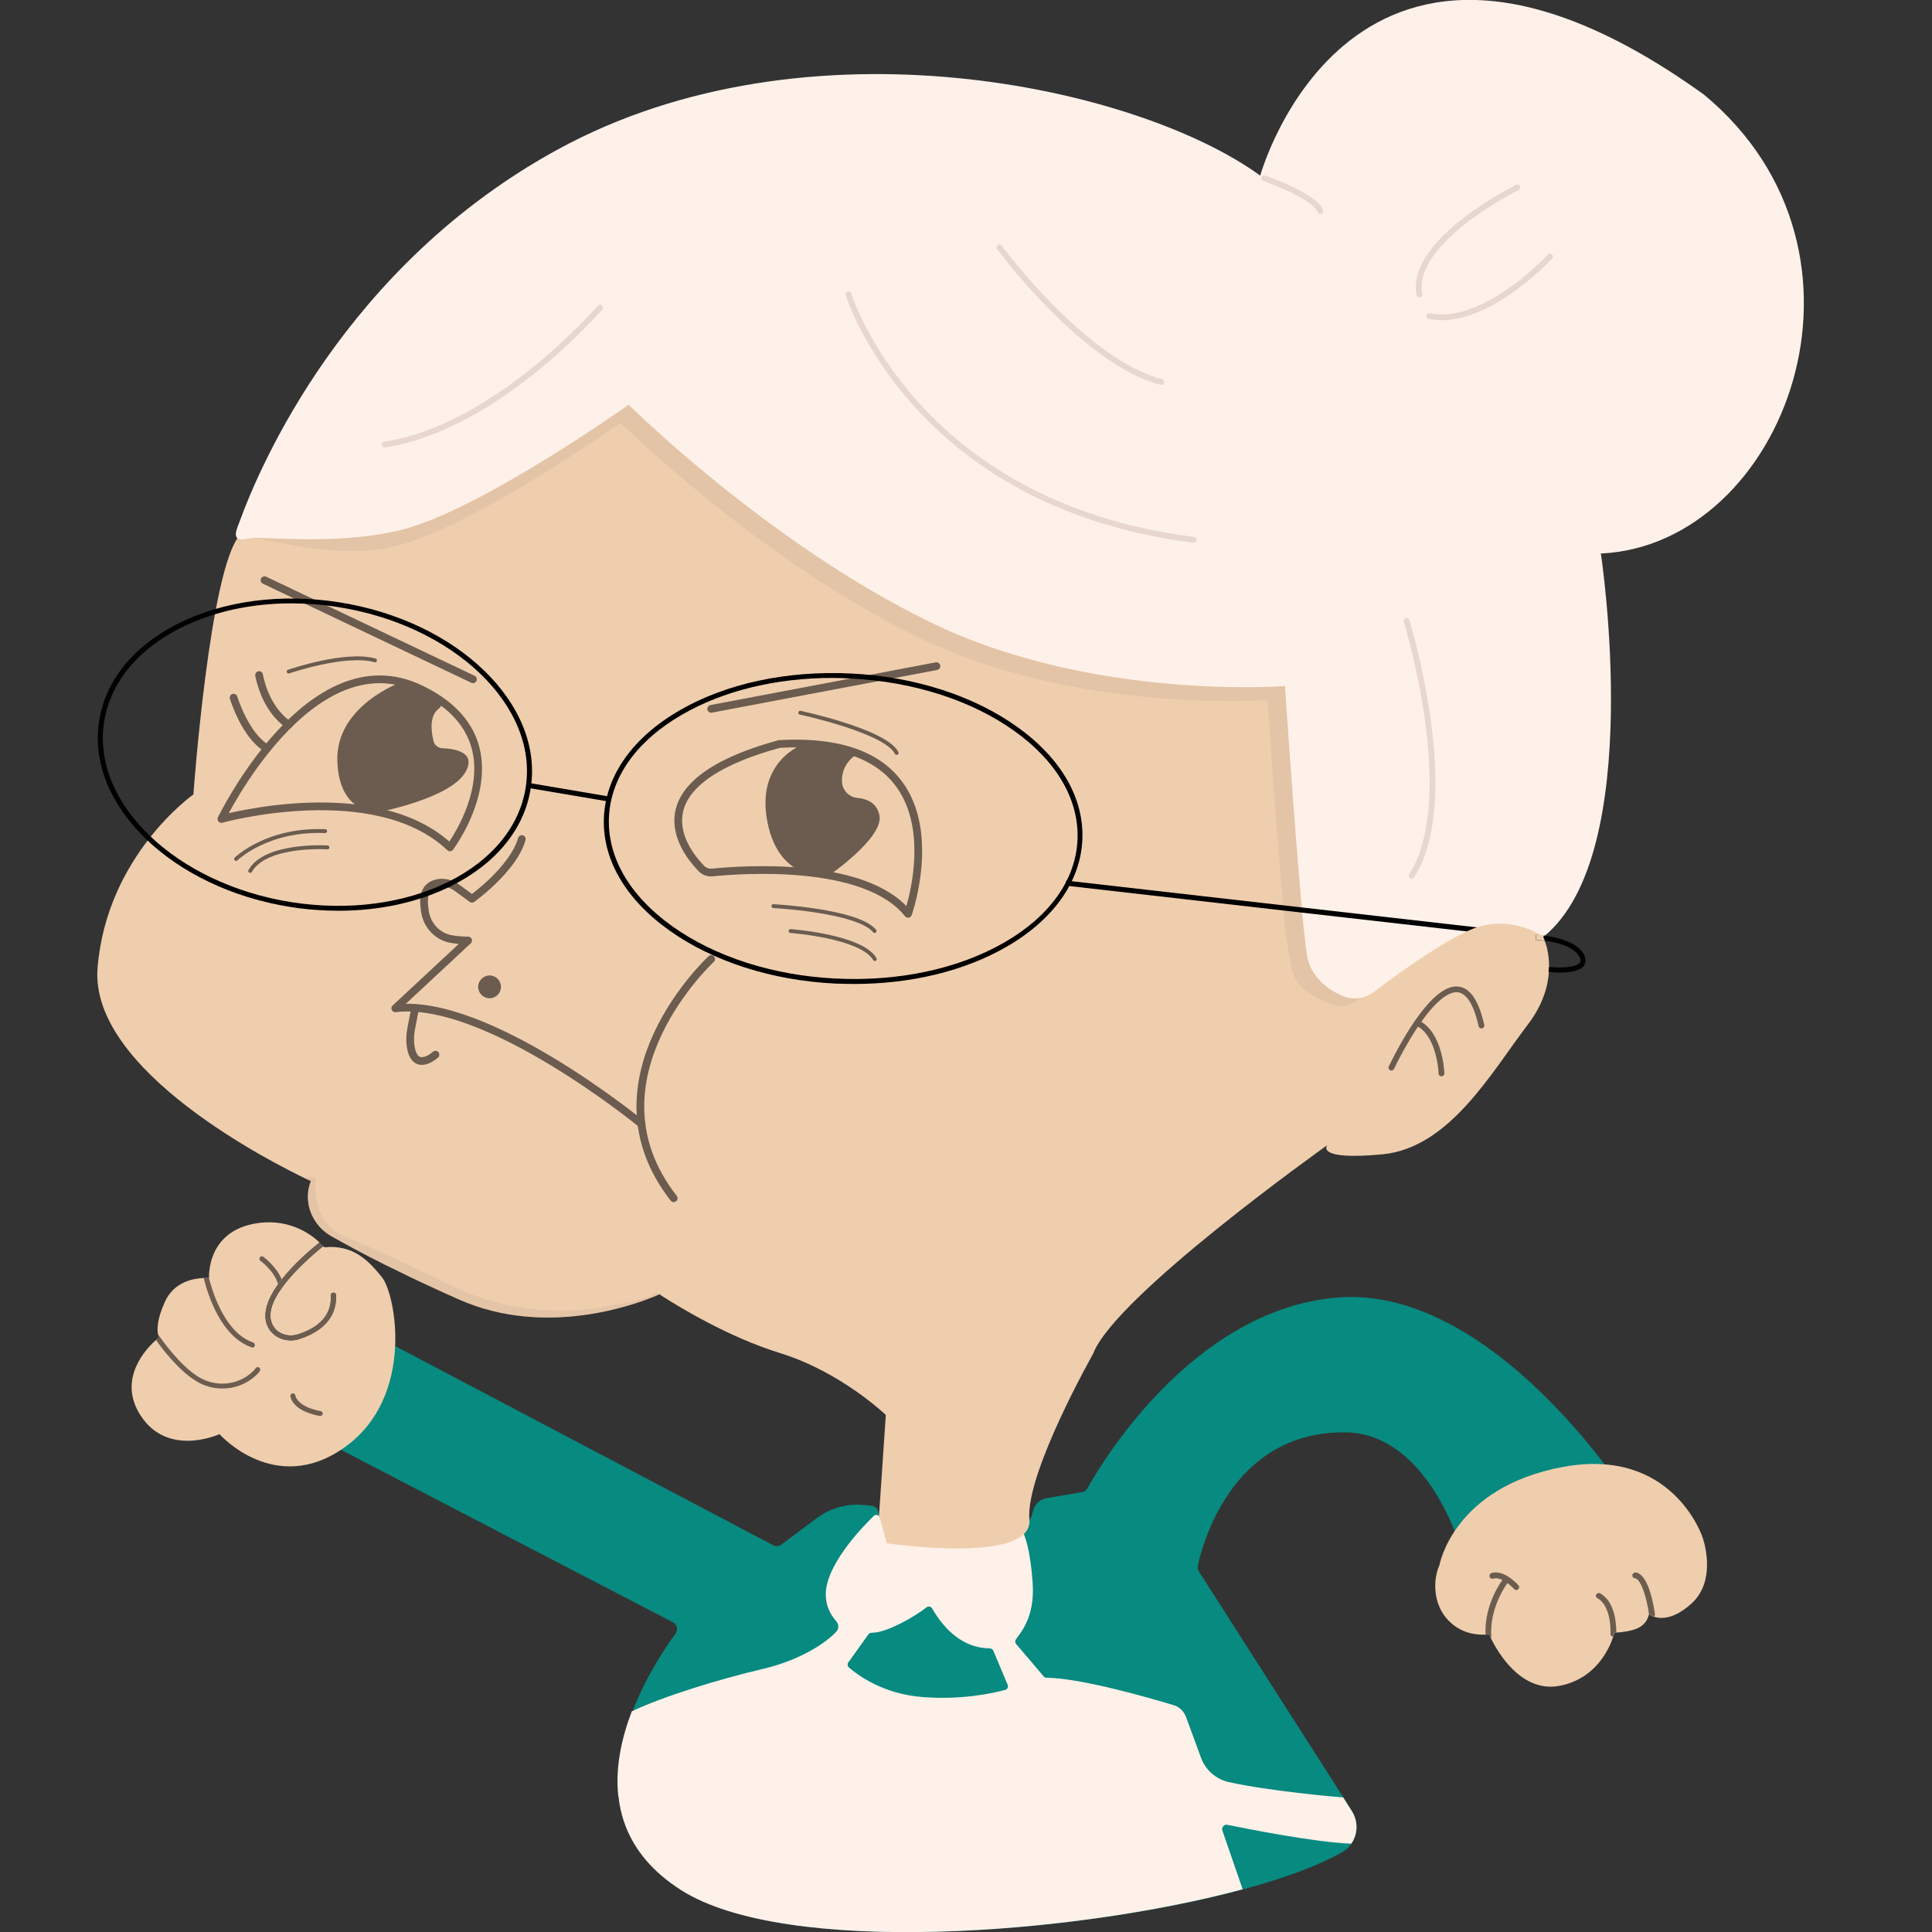 <?xml version="1.0" encoding="utf-8"?>
<!-- Generator: Adobe Illustrator 25.2.0, SVG Export Plug-In . SVG Version: 6.00 Build 0)  -->
<svg version="1.1" id="Calque_1" xmlns="http://www.w3.org/2000/svg" xmlns:xlink="http://www.w3.org/1999/xlink" x="0px" y="0px"
	 viewBox="0 0 1000 1000" style="enable-background:new 0 0 1000 1000;" xml:space="preserve">
<rect x="0" y="0" width="1000" height="1000" fill="#333333" stroke="none"/>
<style type="text/css">
	.st0{fill:#078A80;}
	.st1{fill:#EFCEAE;}
	.st2{fill:#6C5D4F;}
	.st3{fill:#EFCEAD;}
	.st4{fill:#6D5D50;}
	.st5{fill:none;}
	.st6{fill:#FEF1E9;}
	.st7{opacity:0.24;fill:#BFA48E;}
	.st8{opacity:0.24;}
	.st9{fill:#BFA48E;}
	.st10{fill:none;stroke:#6B5C4F;stroke-width:4;stroke-linecap:round;stroke-linejoin:round;stroke-miterlimit:10;}
	.st11{fill:#6B5C4F;}
	.st12{fill:none;stroke:#6B5C4F;stroke-width:2;stroke-linecap:round;stroke-linejoin:round;stroke-miterlimit:10;}
	.st13{fill:none;stroke:#6B5C4F;stroke-width:3;stroke-linecap:round;stroke-linejoin:round;stroke-miterlimit:10;}
	.st14{fill:none;stroke:#E7D7CE;stroke-width:3;stroke-linecap:round;stroke-miterlimit:10;}
</style>
<path class="st0" d="M836.4,774.7l-7.7,2.2l-71.2,18c-1.9,0.5-3.9-0.5-4.6-2.4c-4.6-11.9-22.9-52.6-58.9-51.1
	c-56.9,0.9-71.8,58.6-74,69c-0.2,1,0,2.1,0.5,2.9l74.8,117l4.5,7.1c3.4,5.3,3.1,12-0.3,16.9c-1.2,1.7-2.7,3.2-4.6,4.3
	c-11.8,6.8-29.7,13.4-51.3,19.3c-87.6,23.6-236.7,34.8-290.7,0.4c-14.9-9.5-23.8-20.7-28.5-32.6c-1.7-4.3-2.8-8.6-3.5-12.9
	c-0.2-1.1-0.3-2.3-0.5-3.4c-1.6-14.9,1.8-30.1,7-43.6c7.1-18.5,17.4-33.7,22.3-40.3c1.4-1.9,0.8-4.7-1.4-5.8L172,748.1
	c-2-1-2.7-3.5-1.6-5.4l26.8-45.6c1.1-1.8,3.3-2.5,5.2-1.5l197.8,104.2c1.4,0.7,3,0.6,4.2-0.3l18.2-13.6c7-5.3,15.8-7.8,24.6-6.9
	l4,0.4c1.8,0.2,3.3,1.6,3.5,3.4c0.1,0.7,0.4,1.5,0.9,2.3c0.1,0.1,0.1,0.1,0.2,0.2c1.5,2.2,4.7,4.6,11.5,6.8c0.7,0.2,1.4,0.5,2.2,0.7
	c2.5,0.7,5.4,1.3,8.7,1.9c0.3,0.1,0.6,0.1,0.9,0.2c4.2,0.7,9,1.3,14.7,1.8c18.5,1.6,28.7-1.1,34.4-5.1c4.1-2.8,5.8-6.3,6.4-9.2
	c0.8-3.5,3.4-6.3,6.9-6.9l18.6-3.2c1.2-0.2,2.2-0.9,2.7-1.9c6.8-12.3,53.7-91.6,128.1-98.7c70.9-6.8,133.4,76.7,147.6,97.2
	C840,770.9,838.9,773.9,836.4,774.7z"/>
<path class="st1" d="M743.5,826.9c2.2,10.6,11,18.4,21.8,19.1c1.1,0.1,2.3,0.1,3.6,0.1c0.6,0,1.3,0,1.9-0.1c0,0,0.3,0.7,0.9,2
	c3.3,6.7,15.5,28.3,35.4,24.6c19.1-3.6,25.9-19.5,27.9-25.4c0.4-1.4,0.6-2.2,0.6-2.2s0.4,0,1.1,0c2.2-0.1,7.5-0.6,11.3-2.4
	c4.9-2.5,5.5-7.1,5.5-7.1s0.1,0.1,0.2,0.1c0.4,0.3,1.3,0.9,2.7,1.3c3.5,1.1,10.1,1.2,19.1-6.9c13.8-12.5,5.7-34.4,5.7-34.4
	s-15.4-46.9-72.3-36.3c-56.9,10.6-63.9,51-63.9,51S741.5,817.1,743.5,826.9z"/>
<g>
	<path class="st2" d="M768.9,846c0.6,0,1.3,0,1.9-0.1c0,0,0.3,0.7,0.9,2c0.1-0.2,0.2-0.5,0.2-0.8c-1.1-15.5,8.6-28.1,8.7-28.2
		c0.4-0.7,0.3-1.6-0.4-2.1c-0.7-0.5-1.6-0.3-2.1,0.4C777.7,817.6,768.2,830,768.9,846z"/>
</g>
<g>
	<path class="st2" d="M784.8,823c0.3,0,0.7-0.1,1-0.4c0.6-0.5,0.7-1.5,0.1-2.1c-0.3-0.3-7.3-8.3-13.9-6.3c-0.8,0.2-1.2,1.1-1,1.9
		c0.2,0.8,1.1,1.2,1.9,1c3.9-1.2,9.1,3.5,10.8,5.4C784,822.8,784.4,823,784.8,823z"/>
</g>
<g>
	<path class="st2" d="M826.8,827.2c7.5,4.2,6.8,18.2,6.8,18.4c-0.1,0.8,0.5,1.5,1.3,1.6c0.4-1.4,0.6-2.2,0.6-2.2s0.4,0,1.1,0
		c0-3.4-0.3-15.9-8.4-20.3c-0.7-0.4-1.6-0.1-2,0.6S826.1,826.8,826.8,827.2z"/>
</g>
<g>
	<path class="st2" d="M844.9,815.3c-0.1,0.8,0.5,1.6,1.3,1.6c3.3,0.3,6.3,11.1,7.3,18.5c0.4,0.3,1.3,0.9,2.7,1.3
		c0.3-0.3,0.4-0.7,0.4-1.2c-0.5-3.5-3.1-20.9-10.1-21.6C845.8,813.9,845,814.5,844.9,815.3z"/>
</g>
<path class="st3" d="M178.7,748.9c-36.2,26.1-65.1-6.6-65.1-6.6s-26.8,12.4-41-9.9c-11.8-18.6,2.9-34.2,8.1-38.8
	c1-0.9,1.7-1.4,1.7-1.4s-0.3-0.4-0.6-1.5c0,0,0,0,0-0.1c-0.5-2.3-0.7-7.5,3.6-16.9c4.7-10.3,14.8-12,19.9-12.2c1.3-0.1,2.3,0,2.7,0
	c0.1,0,0.2,0,0.2,0s-1.5-22.8,22.3-27.9c18-3.8,30.1,4.9,34.9,9.5c-4.6,3.6-13.1,10.9-19.6,19.2c-0.7,0.8-1.3,1.7-1.9,2.5
	c-5.5,7.7-8.7,16-4.8,22.8c2.3,3.9,6.7,6.2,11.4,6.2c1.4,0,2.9-0.2,4.3-0.7c7.4-2.3,19.8-8.3,19.1-22.8c0-0.7-0.6-1.3-1.4-1.2
	c-0.7,0-1.3,0.7-1.2,1.4c0.6,12.1-9,17.7-17.2,20.2c-5,1.5-10.3-0.3-12.7-4.4c-3.3-5.6-0.5-12.8,4.5-19.7c0.3-0.4,0.5-0.7,0.8-1.1
	c6.5-8.7,16-16.7,20.6-20.5c0.3,0.4,0.5,0.6,0.5,0.6c14.7-1.5,22.8,6.6,29.9,15.5C204.8,669.8,214.9,722.8,178.7,748.9z"/>
<g>
	<path class="st4" d="M134.5,709.6c-0.4,0.7-1.1,1.5-2.1,2.4c-4.8,4.4-11,6.7-17.3,6.7c-4.8,0-9.6-1.3-13.8-4
		c-9-5.6-17.1-16.2-20.6-21.2c1-0.9,1.7-1.4,1.7-1.4s-0.3-0.4-0.6-1.5c2.6,3.8,11.3,16,20.8,22c8.9,5.5,20.4,4.6,28-2.5
		c0.8-0.7,1.4-1.4,1.7-1.9c0.4-0.6,1.2-0.8,1.8-0.4C134.7,708.2,134.9,709,134.5,709.6z"/>
</g>
<g>
	<path class="st4" d="M165.7,732.9c-0.1,0-0.2,0-0.2,0c-14.5-2.7-15.2-10-15.2-10.3c-0.1-0.7,0.5-1.3,1.2-1.4
		c0.7-0.1,1.3,0.5,1.4,1.2c0,0.1,0.9,5.7,13.1,8c0.7,0.1,1.2,0.8,1,1.5C166.9,732.5,166.4,732.9,165.7,732.9z"/>
</g>
<g>
	<path class="st4" d="M131.9,696.6c-0.2,0.5-0.7,0.9-1.2,0.9c-0.1,0-0.3,0-0.4-0.1c-16-5.5-22.7-27.2-24.9-36c1.3-0.1,2.3,0,2.7,0
		c2.3,8.8,8.8,28.7,23,33.5C131.7,695.2,132.1,695.9,131.9,696.6z"/>
</g>
<g>
	<path class="st4" d="M173.9,670.3c0.7,14.5-11.6,20.5-19.1,22.8c-1.4,0.4-2.9,0.7-4.3,0.7c-4.7,0-9.1-2.3-11.4-6.2
		c-3.9-6.7-0.7-15,4.8-22.8c0.6-0.9,1.2-1.7,1.9-2.5c6.5-8.3,15.1-15.5,19.6-19.2c0.8,0.8,1.5,1.4,1.8,1.9
		c-4.7,3.7-14.2,11.8-20.6,20.5c-0.3,0.4-0.5,0.7-0.8,1.1c-4.9,6.9-7.8,14.1-4.5,19.7c2.4,4.1,7.7,5.9,12.7,4.4
		c8.2-2.6,17.9-8.1,17.2-20.2c0-0.7,0.5-1.4,1.2-1.4C173.3,669,173.9,669.6,173.9,670.3z"/>
</g>
<g>
	<path class="st4" d="M145.8,662.2c-0.7,0.8-1.3,1.7-1.9,2.5c-1.7-6.6-9-12.1-9.1-12.1c-0.6-0.4-0.7-1.2-0.3-1.8
		c0.4-0.6,1.2-0.7,1.8-0.3C136.7,650.8,143.2,655.7,145.8,662.2z"/>
	<path class="st5" d="M146.6,665.4c-0.3,0.4-0.5,0.7-0.8,1.1"/>
</g>
<path class="st6" d="M477.6,878.4c-20.9-1.6-34-11.7-38.2-15.3c-0.8-0.7-0.9-2-0.2-2.8l10.4-14.5c0.4-0.5,1.1-0.7,1.7-0.7
	c7.9,0.1,23-8.9,28.2-13.1c1-0.8,2.4-0.5,3,0.6c12,20.5,25.9,20.4,29.9,20.6c0.7,0,1.3,0.5,1.7,1.1l7.4,17.6c0.6,1.1,0,2.5-1.3,2.8
	C514.3,876.3,498,880,477.6,878.4z M635.2,944.5c10.9,2.2,44.9,9,64.2,9.8c3.4-4.8,3.7-11.5,0.3-16.9l-4.5-7.1l-0.2,0
	c-0.1,0-0.2,0-0.4,0c-2.8-0.2-38.2-3.3-58.6-7.9c-6.7-1.5-12.1-6.3-14.4-12.7l-7.7-21c-1.1-2.9-3.4-5.2-6.4-6.1
	c-12.8-3.9-48-14-65.8-14.2c-0.6,0-1.1-0.3-1.5-0.7c-2.1-2.6-11.7-13.7-14.3-16.8c-0.5-0.7-0.6-1.6-0.1-2.3
	c2.1-3.3,10-11.1,8.7-29.3c-1.1-16.3-3.8-23.9-5.2-26.8c-0.3-0.6-0.8-1-1.5-1c-0.3-0.1-0.6-0.1-0.9,0.1c-4.8,1.6-20.6,6.2-43.1,3.8
	c-1.8-0.2-3.5-0.4-5.1-0.7c-0.3-0.1-0.7-0.1-0.9-0.2c-3.4-0.5-6.2-1.2-8.7-1.9c-0.8-0.2-1.5-0.4-2.2-0.7c-6.7-2.3-9.9-4.9-11.5-6.8
	c-0.1-0.1-0.1-0.1-0.2-0.2c-0.8-0.9-2.1-1.1-3-0.2c-6.2,6-26.3,26.8-24.7,42.4c0.7,7.3,4.5,10.8,5.6,12.4c1.1,1.5,1.1,3.5-0.1,4.9
	c-5,5.6-18.5,14.8-38,19.4c-22.7,5.3-51.9,14.3-68,22c-5.1,13.4-8.6,28.6-7,43.6c0.3,1.1,0.4,2.3,0.5,3.4c0.7,4.3,1.8,8.7,3.5,12.9
	c4.7,11.9,13.6,23.1,28.5,32.6c54,34.4,203.1,23.2,290.7-0.4l-10.6-30.7C632.4,945.6,633.7,944.2,635.2,944.5z"/>
<g>
	<path class="st1" d="M801.8,500.5c0,0.8-0.1,1.7-0.1,2.6c-0.5,7.7-3.3,17.3-11.1,27.5c-18.7,24.5-40.4,63.7-75.3,66.9
		c-33.7,3.1-28.7-4.2-28.4-4.7c-2.2,1.6-110,78.3-121.1,107.9c0,0-35.1,62-33,85.7c2.1,23.7-73.8,12.4-73.8,12.4l-4-14.7l3.5-51.7
		c0,0-23.1-22.3-54.9-32.1c-26.6-8.2-52.3-24-60-28.9c-1.3-0.8-2.1-1.4-2.3-1.5c0,0,0,0,0,0s-0.6,0.3-1.8,0.8
		c-9.6,4.1-56.7,22-101.9,1.9c-4.2-1.8-8.2-3.7-12-5.4c-0.1,0-0.1-0.1-0.2-0.1c-9.3-4.2-17.5-8.2-24.7-11.8
		c-0.1-0.1-0.2-0.1-0.3-0.1c-13.2-6.6-22.8-11.9-29-15.4c-9.3-5.3-14.2-16.3-11.2-26.5c0.2-0.6,0.4-1.3,0.7-2c0,0-0.8-0.4-2.4-1.1
		C142.2,602.4,46.2,554.3,50.5,501c4.7-58.3,49.6-89.8,49.6-89.8s8.4-117,24.1-134.3c15.7-17.2,117.9-60.1,117.9-60.1l106-45.1
		l204.7,85.1l179.5,95.6l66.5,104.2v27.6c-2.1-0.3-3.6-0.3-3.8-0.3l-0.1,2.6c0.1,0,2,0.1,4.6,0.5
		C800.5,489.2,801.8,494.1,801.8,500.5z"/>
</g>
<path class="st7" d="M820.6,276.7c0,0,30.7,159-21.9,201.6c0,0-24.6-7.6-43.6-1.4c-1.2,0.4-3.5,9.4-4.7,9.9c-0.5,0.2-1,0.4-1.5,0.7
	c-15.1,6.9-36.7,22.6-47.5,30.8c-4.8,3.6-9.7,2.8-15.2,0.3c-7-3.2-15.7-7.2-17.6-17.9c-0.7-3.9-2.7-12.5-3.7-22.8
	c-0.1-0.8-0.2-1.7-0.2-2.6c-3.7-40.9-8.6-113-8.6-113s-98.5,7.6-181.1-32.6c-82.6-40.3-153.8-110.9-153.8-110.9
	s-76.6,54.3-116.5,63.9c-29.9,7.2-60.8-2.9-75.2-4.4c-4-0.4-8.2,3.8-6.8,0c10.2-28.2,53.7-130.7,162.6-190.1
	c127.2-69.2,306.4-30.9,369,14.7c0,0,36.2-171.5,215.6-42.3C967.5,141.7,914.2,272.4,820.6,276.7z"/>
<g class="st8">
	<path class="st9" d="M338.7,669.5c-0.8,0.7-5.1,3.5-24,6.4c-0.3,0-0.5,0.1-0.8,0.2l-0.3,0.1c-27,5.1-55.7,1.2-80.8-11.1
		c-17.3-8.5-40.6-19.7-53-24.4c-19.3-7.3-16.4-27.9-16.2-28.8c0.2-1.4-0.8-2.8-2.2-3c-1.2-0.2-2.3,0.5-2.8,1.5
		c1.5,0.7,2.4,1.1,2.4,1.1c-0.3,0.7-0.5,1.3-0.7,2c-3,10.3,2,21.2,11.2,26.5c6.2,3.5,15.8,8.8,29,15.4c0.1,0,0.2,0.1,0.3,0.1
		c8.1,3.8,16.8,7.9,24.7,11.8c0.1,0,0.1,0.1,0.2,0.1c3.8,1.7,7.8,3.6,12,5.4c45.2,20.1,94,1.4,103.7-2.7
		C340.9,669,338.8,669.2,338.7,669.5z"/>
</g>
<path class="st6" d="M828.6,286.5c0,0,23.7,155.2-29.7,198.4c0,0-15.3-11.2-34.5-4.9c-1.2,0.4-2.4,0.8-3.6,1.4
	c-0.5,0.2-1,0.4-1.5,0.7c-15.3,7-37.2,23-48.2,31.3c-4.9,3.7-11.3,4.4-16.9,1.8c-7.1-3.3-15.6-9.4-17.6-20.3
	c-0.7-3.9-1.6-12.1-2.6-22.6c-0.1-0.9-0.2-1.7-0.2-2.6c-3.8-41.4-8.7-114.6-8.7-114.6s-100,7.8-183.7-33.1
	c-83.8-40.8-156-112.5-156-112.5s-77.7,55.1-118.2,64.9c-28.2,6.8-59.1,4.3-74.7,4c-1.9,0-3.8,0.2-5.6,0.6c-7.7,1.5-4.2-5.5-2.9-9
	c10.4-28.6,54.5-132.6,165-192.8C418,6.9,588.8,44.7,652.3,90.9c0,0,47.6-172.9,229.7-41.9C981,131.1,923.6,282.1,828.6,286.5z"/>
<path class="st10" d="M368.1,496.4c0,0-67.4,62.3-19.4,123.8"/>
<path class="st10" d="M332.1,581.8c0,0-80.1-65.7-127.5-59.9l37.7-35.1c0,0-4.2,0.1-9-0.8c-6.9-1.3-12.2-7-13.3-14
	c-1-6.1-1.2-12.7,5.6-14.7c3.7-1.1,7.8-0.1,10.9,2.2l7.8,5.7c0,0,21.3-15.2,25.8-30.9"/>
<path class="st10" d="M225.4,545.9c0,0-10.5,9.6-12.8-4c-0.5-3.2-0.4-6.5,0.3-9.8l2-10.4"/>
<path class="st10" d="M114.6,423.9c0,0,79.5-22,118.3,14.7c0,0,41.5-55-15.5-82.1C160.4,329.4,114.6,423.9,114.6,423.9z"/>
<path class="st10" d="M120.9,361.1c0,0,6.1,20,17.4,26.3"/>
<path class="st10" d="M134.1,349.4c0,0,2.7,17.2,15.3,25.7"/>
<line class="st10" x1="136.9" y1="300.3" x2="244.8" y2="351.6"/>
<path class="st10" d="M470,473c-22.1-27.7-86.4-22.9-101.3-21.4c-2.1,0.2-4.1-0.5-5.6-2c-9.1-9.3-35.9-43.6,40.2-64.5
	C503.2,379.3,470,473,470,473z"/>
<line class="st10" x1="484.7" y1="344.8" x2="368.1" y2="366.9"/>
<path class="st11" d="M416.5,384.9c0,0-25.6,8.3-19.3,40.5c6.3,32.2,31.9,27.7,31.9,27.7s28.3-19.4,26.1-31
	c-1.3-6.8-6.9-8.7-11.4-9.1c-4.5-0.4-8-4.2-8-8.7c-0.1-4.6,1.6-10.1,8.2-14.3"/>
<path class="st11" d="M207.8,353c0,0-34,12.1-33.2,40.7s21.6,26.6,21.6,26.6s37.2-7.1,44.8-20.8c5.7-10.3-5.9-12-12-12.2
	c-2.2-0.1-4.1-1.6-4.6-3.7c-1.2-4.8-2.3-13.1,2.7-16.8c7.3-5.3-18.5-15.3-18.5-15.3"/>
<path class="st12" d="M122.2,444.6c0,0,16-15.7,46.1-14.4"/>
<path class="st12" d="M169.5,438.6c0,0-32-2-40,12.2"/>
<path class="st12" d="M149.4,347.6c0,0,29.3-10.1,44.7-5.8"/>
<path class="st12" d="M400.3,469c0,0,43.8,2.3,52.4,12.9"/>
<path class="st12" d="M409.2,481.9c0,0,36.7,2.7,43.6,14.5"/>
<path class="st12" d="M414.2,368.9c0,0,44.1,9.4,49.9,20.8"/>
<circle class="st11" cx="253.4" cy="510.8" r="5.9"/>
<path class="st13" d="M720.2,552.6c0,0,34.7-74.2,46.6-21.8"/>
<path class="st13" d="M746.1,555.6c0,0-0.6-20.5-12.6-26.2"/>
<path class="st14" d="M310.6,159.2c0,0-53.4,62.1-111.5,70.9"/>
<path class="st14" d="M439.2,152.4c0,0,33.5,108.8,178.7,127"/>
<path class="st14" d="M517.3,128.1c0,0,43.9,59.4,83.8,69.6"/>
<path class="st14" d="M728,321.3c0,0,28.4,91.8,2.7,132"/>
<path class="st14" d="M785.4,97c0,0-56.1,27.7-50.7,55.4"/>
<path class="st14" d="M802.3,132.8c0,0-33.9,36.7-62.5,30.8"/>
<path class="st14" d="M654.4,92.3c0,0,25.7,8.8,29,16.9"/>
<g>
	<path class="st5" d="M764.5,480l-0.3,2.6l-4.9-0.5c0.5-0.2,1-0.5,1.5-0.7C762,480.9,763.2,480.4,764.5,480L764.5,480z"/>
	<path d="M764.4,480c-1.2,0.4-2.4,0.8-3.6,1.4c-0.5,0.2-1,0.4-1.5,0.7l-85.2-9.7l-122.5-14l0.3-2.6l122,13.9L764.4,480z"/>
</g>
<g>
	<path d="M442.1,509.3c-3.2,0-6.5-0.1-9.7-0.2c-33-1.6-63.6-11.5-86.2-27.7c-22.8-16.3-34.7-37.2-33.6-58.7
		c1.1-21.5,15-41.1,39.3-55.1c24.1-13.9,55.6-20.6,88.5-19c33,1.6,63.6,11.5,86.2,27.7c22.8,16.3,34.7,37.2,33.6,58.7
		c-1.1,21.5-15,41.1-39.3,55.1C499.2,502.6,471.5,509.3,442.1,509.3z M430.7,350.9c-28.9,0-56.2,6.6-77.5,18.9
		c-23.5,13.5-37,32.3-38,53c-1,20.6,10.5,40.7,32.6,56.5c22.2,15.9,52.3,25.6,84.8,27.2c32.5,1.6,63.4-5,87.1-18.6
		c23.5-13.5,37-32.3,38-53v0c1-20.6-10.5-40.7-32.6-56.5c-22.2-15.9-52.3-25.6-84.8-27.2C437.1,351,433.9,350.9,430.7,350.9z"/>
</g>
<g>
	<rect x="292.6" y="388.5" transform="matrix(0.167 -0.986 0.986 0.167 -159.396 631.304)" width="2.6" height="43"/>
</g>
<g>
	<path d="M175.3,471.4c-8.1,0-16.3-0.6-24.6-1.9c-61.6-9.6-106.2-52.8-99.4-96.3c3.3-21.2,18.1-39.2,41.6-50.8
		c23.4-11.5,52.6-15.3,82.4-10.7c61.6,9.6,106.2,52.8,99.4,96.3l-1.3-0.2l1.3,0.2c-3.3,21.2-18.1,39.2-41.6,50.8
		C216.3,467.1,196.3,471.4,175.3,471.4z M150.8,312.3c-20.6,0-40.1,4.2-56.7,12.4c-22.7,11.2-37,28.6-40.2,48.9
		c-6.6,42.1,37.1,84,97.2,93.4c29.2,4.5,57.9,0.8,80.8-10.5c22.7-11.2,37-28.6,40.2-48.9l0,0c6.6-42.1-37.1-84-97.2-93.4
		C166.8,312.9,158.8,312.3,150.8,312.3z"/>
</g>
<g>
	<path class="st1" d="M799.6,486.9c-2.7-0.4-4.6-0.5-4.6-0.5l0.1-2.6c0.2,0,1.7,0.1,3.8,0.3v1.1
		C798.9,485.3,799.2,485.8,799.6,486.9z"/>
	<path d="M819.8,499.9c-2.2,2.9-8.1,3.5-12.6,3.5c-2.6,0-4.7-0.2-5.5-0.3c-0.1,0-0.1,0-0.2,0l0.3-2.6h0c5.1,0.5,14,0.5,15.9-2.2
		c0.3-0.4,0.7-1.2,0-2.7c-2.6-5.7-12.2-7.9-18-8.7c-0.4-1.1-0.7-1.6-0.7-1.6v-1.1c6.2,0.8,17.9,3.2,21.1,10.4
		C821.1,497.1,820.5,498.9,819.8,499.9z"/>
</g>
</svg>
